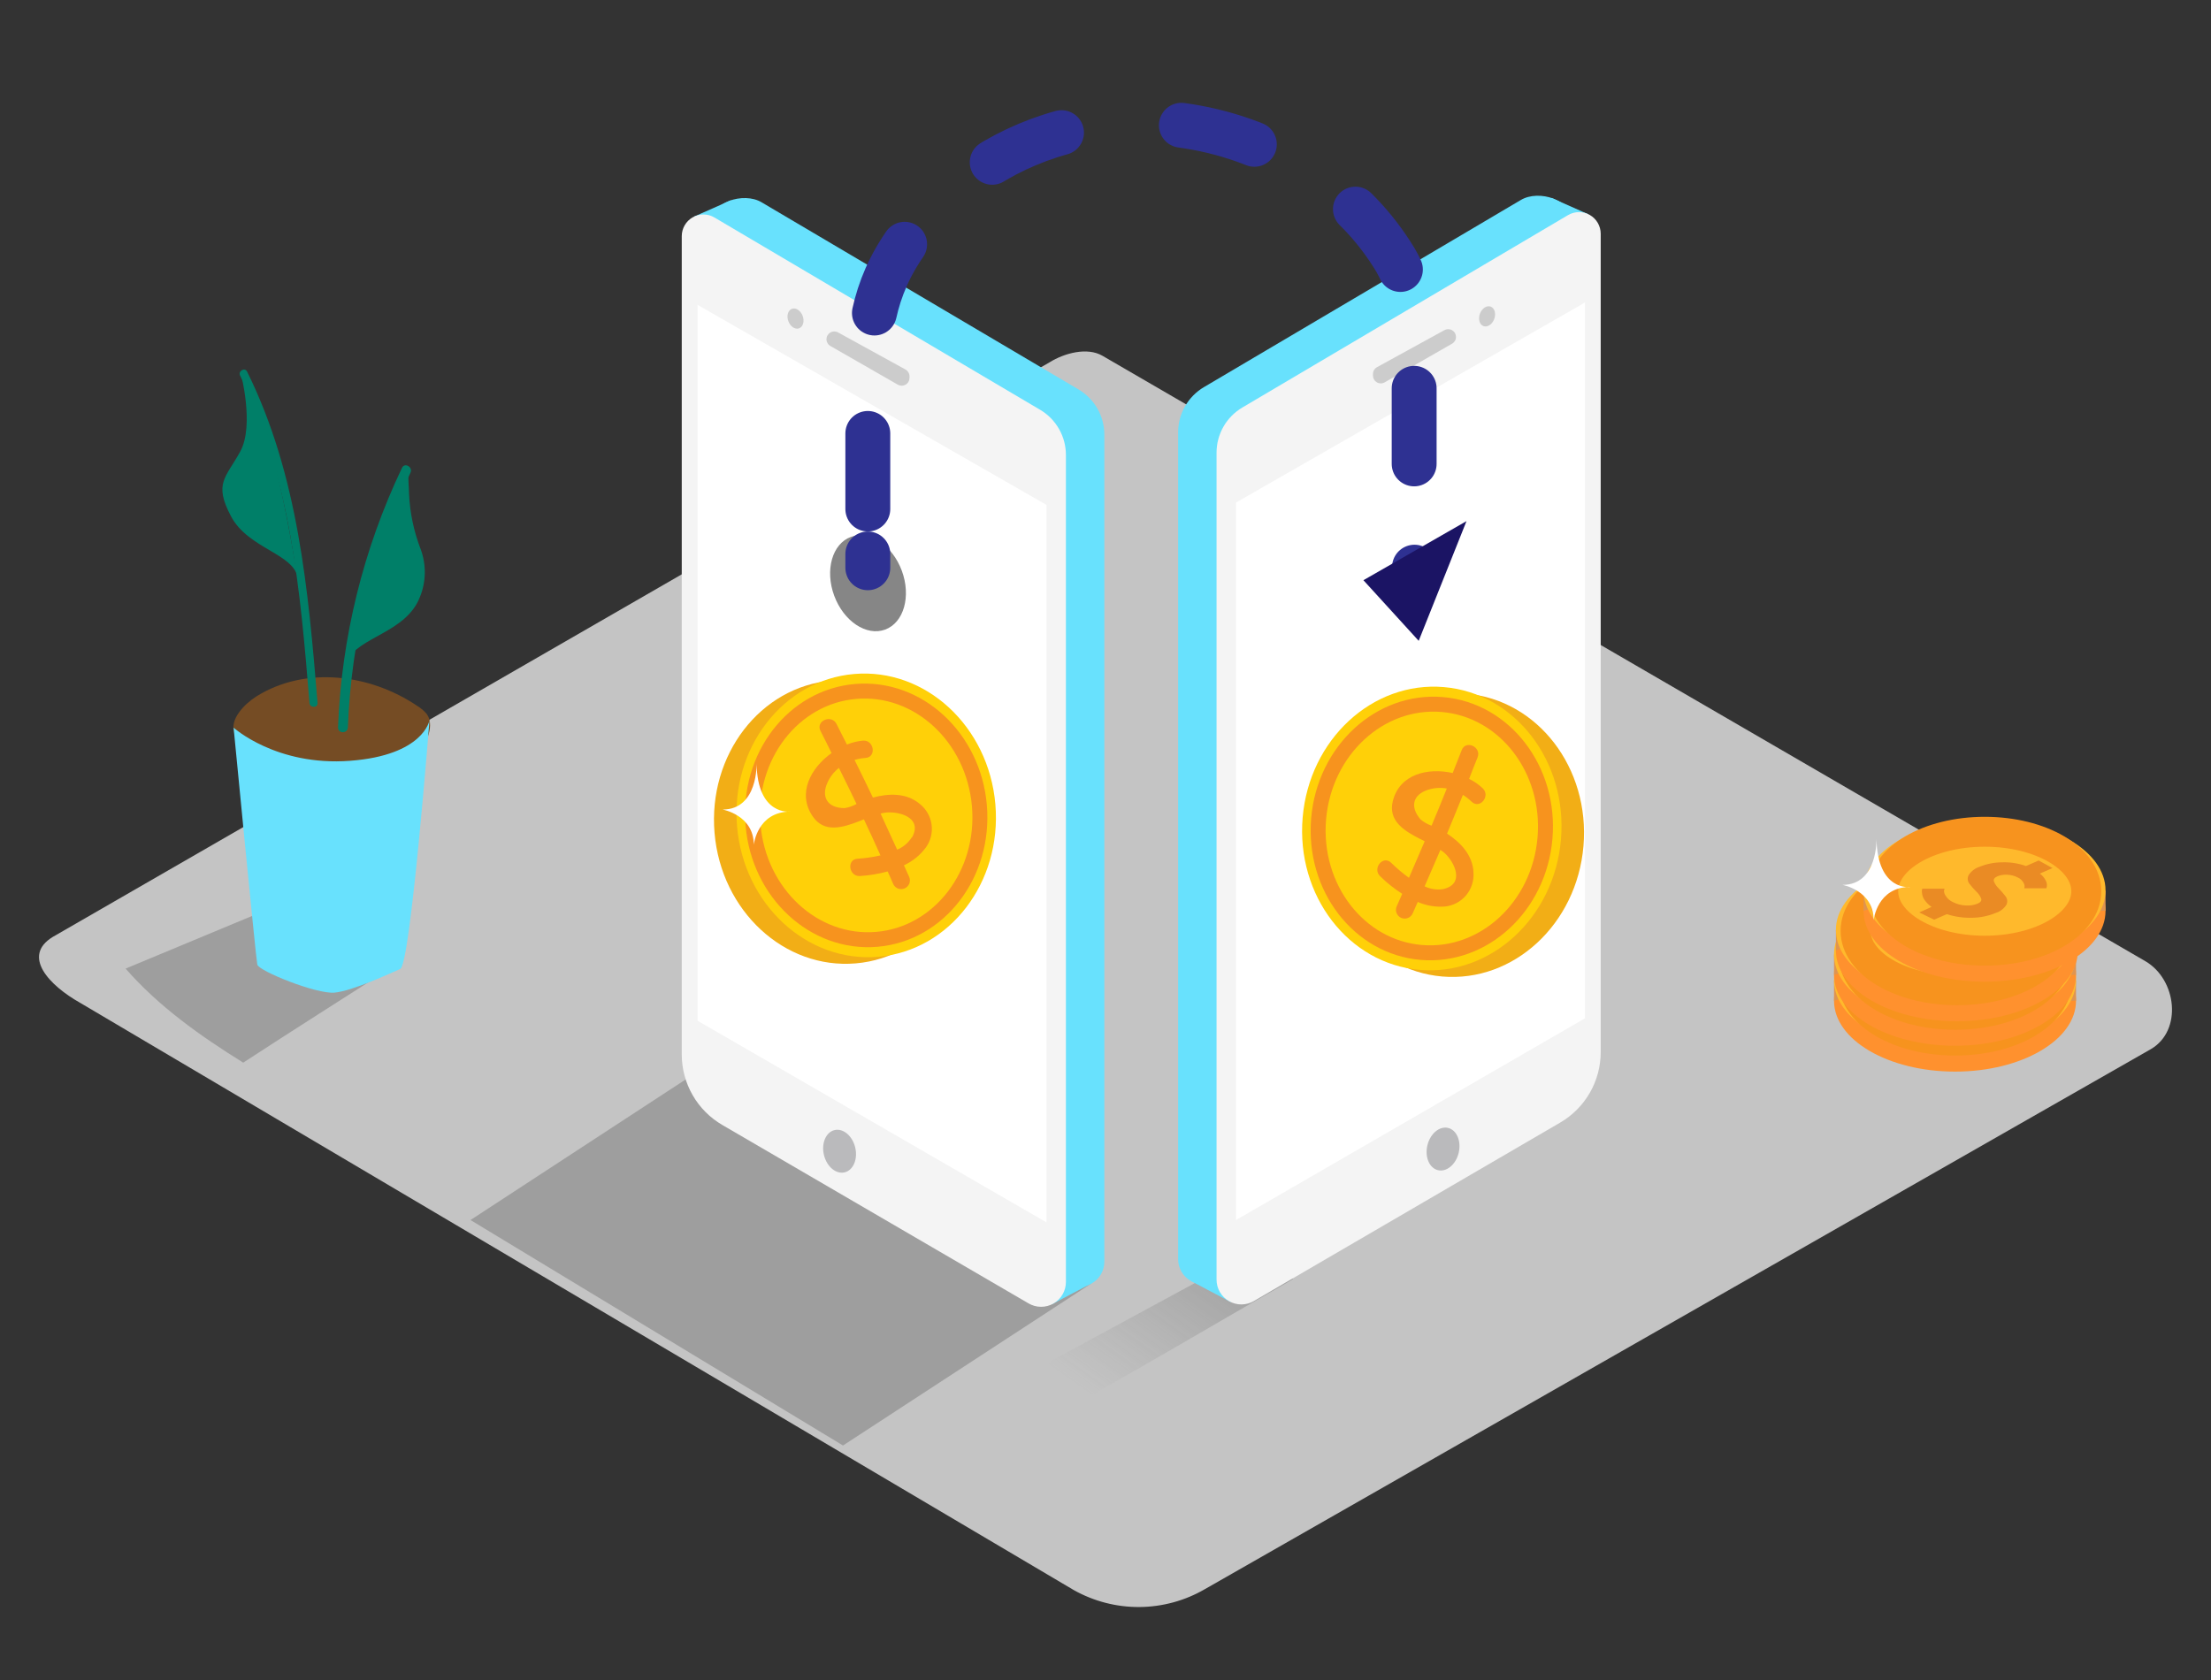 <svg width="150" height="114" viewBox="0 0 150 114" fill="none" xmlns="http://www.w3.org/2000/svg">
<rect x="0" y="0" width="150" height="114" fill="#333333" stroke="none"/>
<path d="M72.855 107.902L5.46 68.062C3.315 66.858 1.474 64.878 3.566 63.585L71.205 24.585C72.221 23.955 73.763 23.542 74.794 24.142L145.541 65.22C147.686 66.465 148.073 69.945 145.916 71.193L81.75 107.831C80.402 108.616 78.872 109.035 77.312 109.048C75.752 109.06 74.216 108.665 72.855 107.902Z" fill="#C4C4C4"/>
<path opacity="0.32" d="M87.727 86.793L85.02 84.918L68.422 93.918L71.797 95.917C77.164 92.977 82.421 89.842 87.727 86.793Z" fill="url(#paint0_linear)"/>
<path opacity="0.32" d="M138.971 70.965L128.79 63.885L112.193 72.885L123.923 79.826C123.923 79.826 133.5 74.085 138.971 70.965Z" fill="url(#paint1_linear)"/>
<path opacity="0.32" d="M47.321 72.723L31.92 82.788L57.191 98.088L74.055 87.082" fill="url(#paint2_linear)"/>
<path d="M49.598 13.586L47.1 14.692L49.5 15.75L50.081 14.508" fill="#68E1FD"/>
<path d="M72.375 87.067L51.596 74.958C50.759 74.471 50.064 73.773 49.581 72.933C49.098 72.094 48.844 71.142 48.844 70.173L48.188 15.172C48.188 13.728 50.438 12.993 51.671 13.728L73.17 26.426C73.703 26.741 74.145 27.189 74.453 27.727C74.76 28.265 74.921 28.874 74.921 29.493V85.612C74.923 85.91 74.845 86.204 74.696 86.462C74.547 86.721 74.332 86.935 74.073 87.083C73.814 87.231 73.52 87.308 73.222 87.305C72.924 87.302 72.631 87.22 72.375 87.067Z" fill="#68E1FD"/>
<path d="M74.055 87.082L71.336 88.518L71.651 86.625L73.537 86.283" fill="#68E1FD"/>
<path d="M69.784 88.447L49.005 76.338C48.168 75.851 47.473 75.153 46.99 74.313C46.507 73.474 46.253 72.522 46.252 71.553V16.027C46.252 15.767 46.32 15.512 46.45 15.287C46.581 15.062 46.768 14.876 46.994 14.747C47.219 14.618 47.475 14.552 47.735 14.554C47.995 14.556 48.249 14.627 48.472 14.76L70.564 27.806C71.097 28.121 71.539 28.569 71.846 29.107C72.153 29.645 72.315 30.254 72.315 30.873V86.992C72.315 87.288 72.237 87.579 72.089 87.835C71.94 88.092 71.727 88.304 71.47 88.452C71.214 88.6 70.922 88.677 70.626 88.676C70.33 88.675 70.04 88.596 69.784 88.447Z" fill="#F4F4F4"/>
<path d="M70.995 34.26L47.321 20.685V69.262L70.995 82.946V34.26Z" fill="white"/>
<path d="M57.301 79.552C57.888 79.412 58.21 78.657 58.02 77.865C57.831 77.074 57.203 76.545 56.617 76.685C56.031 76.825 55.709 77.581 55.898 78.372C56.087 79.164 56.715 79.692 57.301 79.552Z" fill="#BABABC"/>
<path d="M56.07 23.021C56.07 23.114 56.095 23.205 56.142 23.285C56.189 23.366 56.256 23.432 56.336 23.478L60.911 26.103C60.992 26.149 61.083 26.173 61.175 26.173C61.268 26.173 61.358 26.148 61.438 26.102C61.519 26.056 61.585 25.989 61.631 25.909C61.678 25.829 61.702 25.738 61.703 25.646V25.533C61.702 25.439 61.677 25.346 61.629 25.265C61.58 25.184 61.511 25.117 61.429 25.072L56.854 22.556C56.773 22.511 56.682 22.489 56.59 22.49C56.498 22.492 56.408 22.517 56.329 22.564C56.25 22.611 56.184 22.678 56.139 22.758C56.093 22.838 56.07 22.929 56.07 23.021Z" fill="#CCCCCC"/>
<path d="M54.214 22.278C54.482 22.179 54.59 21.803 54.455 21.437C54.32 21.072 53.993 20.857 53.725 20.956C53.457 21.055 53.349 21.431 53.484 21.797C53.619 22.162 53.946 22.377 54.214 22.278Z" fill="#CCCCCC"/>
<path d="M105.251 13.428L107.749 14.535L105.349 15.592L104.767 14.347" fill="#68E1FD"/>
<path d="M82.463 86.902L103.241 74.793C104.075 74.307 104.767 73.612 105.249 72.776C105.731 71.94 105.987 70.992 105.99 70.027L106.661 15.015C106.661 13.571 104.411 12.836 103.177 13.571L81.679 26.268C81.145 26.583 80.703 27.032 80.396 27.57C80.089 28.108 79.927 28.716 79.927 29.336V85.455C79.928 85.751 80.007 86.041 80.156 86.297C80.305 86.553 80.519 86.765 80.776 86.912C81.033 87.058 81.325 87.135 81.621 87.133C81.917 87.131 82.207 87.052 82.463 86.902Z" fill="#68E1FD"/>
<path d="M80.794 86.925L83.513 88.361L83.198 86.467L81.311 86.126" fill="#68E1FD"/>
<path d="M85.065 88.286L105.844 76.177C106.681 75.69 107.376 74.992 107.859 74.152C108.342 73.312 108.596 72.361 108.596 71.392V15.866C108.597 15.606 108.528 15.351 108.398 15.126C108.268 14.901 108.081 14.715 107.855 14.586C107.629 14.457 107.374 14.39 107.114 14.393C106.854 14.395 106.6 14.466 106.376 14.598L84.285 27.652C83.751 27.967 83.309 28.416 83.002 28.953C82.695 29.491 82.534 30.1 82.534 30.72V86.835C82.534 87.13 82.613 87.421 82.761 87.677C82.91 87.932 83.123 88.144 83.38 88.292C83.637 88.439 83.927 88.516 84.223 88.515C84.519 88.514 84.809 88.435 85.065 88.286Z" fill="#F4F4F4"/>
<path d="M83.854 34.102L107.528 20.527V69.101L83.854 82.788V34.102Z" fill="white"/>
<path d="M98.961 78.225C99.15 77.433 98.828 76.678 98.242 76.538C97.656 76.398 97.027 76.927 96.838 77.718C96.649 78.51 96.971 79.265 97.557 79.405C98.144 79.545 98.772 79.017 98.961 78.225Z" fill="#BABABC"/>
<path d="M98.779 22.863C98.779 22.956 98.754 23.047 98.707 23.128C98.66 23.208 98.593 23.275 98.513 23.321L93.938 25.946C93.857 25.992 93.766 26.016 93.674 26.016C93.581 26.015 93.49 25.991 93.41 25.945C93.33 25.898 93.264 25.832 93.218 25.752C93.171 25.672 93.147 25.581 93.146 25.488V25.376C93.147 25.282 93.172 25.189 93.22 25.108C93.269 25.027 93.338 24.96 93.42 24.915L97.995 22.402C98.076 22.358 98.166 22.335 98.258 22.337C98.349 22.338 98.439 22.363 98.518 22.41C98.597 22.456 98.663 22.522 98.709 22.602C98.754 22.681 98.778 22.772 98.779 22.863Z" fill="#CCCCCC"/>
<path d="M101.373 21.647C101.508 21.282 101.4 20.905 101.132 20.806C100.864 20.707 100.538 20.922 100.402 21.287C100.267 21.653 100.375 22.029 100.643 22.128C100.911 22.227 101.238 22.012 101.373 21.647Z" fill="#CCCCCC"/>
<path d="M60.052 42.721C61.319 42.252 61.824 40.464 61.182 38.728C60.539 36.992 58.992 35.964 57.725 36.433C56.459 36.901 55.953 38.689 56.596 40.425C57.238 42.162 58.786 43.189 60.052 42.721Z" fill="#868686"/>
<path d="M58.875 38.527V37.59" stroke="#2E3192" stroke-width="3.045" stroke-miterlimit="10" stroke-linecap="round"/>
<path d="M58.875 34.541V26.246C58.875 22.102 59.396 19.035 62.006 15.716C64.703 12.229 68.525 9.784 72.821 8.797C75.591 8.192 78.455 8.151 81.242 8.676C84.028 9.201 86.68 10.281 89.04 11.853C91.334 13.322 93.258 15.3 94.665 17.632C96.285 20.448 95.94 23.066 95.94 26.171V36.971" stroke="#2E3192" stroke-width="3.045" stroke-miterlimit="10" stroke-linecap="round" stroke-dasharray="5.13 8.2"/>
<path d="M95.963 38.486V39.423" stroke="#2E3192" stroke-width="3.045" stroke-miterlimit="10" stroke-linecap="round"/>
<path d="M92.498 39.371L99.491 35.362L96.248 43.485L92.498 39.371Z" fill="#1B1464"/>
<path opacity="0.32" d="M16.5 72.108C19.875 69.907 23.295 67.743 26.696 65.565L20.231 60.851L8.52 65.726C10.766 68.295 13.571 70.286 16.5 72.108Z" fill="url(#paint3_linear)"/>
<path d="M29.137 48.862C29.102 48.707 29.034 48.562 28.939 48.435C28.759 48.224 28.546 48.044 28.309 47.902C25.132 45.753 20.741 45.161 17.385 47.261C16.635 47.741 15.48 48.828 15.934 49.852C16.196 50.448 16.995 50.793 17.546 51.037C19.346 51.828 21.356 52.207 23.287 52.537C24 52.657 24.716 52.777 25.436 52.845C25.933 52.893 26.434 52.816 26.893 52.619C27.352 52.422 27.754 52.113 28.061 51.72C28.56 51.078 29.362 49.777 29.137 48.862Z" fill="#754C24"/>
<path d="M15.848 49.376C15.848 49.376 18.743 52.001 23.745 51.626C28.748 51.251 29.138 48.873 29.138 48.873C29.138 48.873 27.844 65.452 27.158 65.748C26.471 66.045 23.918 67.248 22.688 67.357C21.458 67.466 17.554 65.887 17.456 65.456C17.359 65.025 15.848 49.376 15.848 49.376Z" fill="#68E1FD"/>
<path d="M16.762 25.215C16.609 24.903 16.136 25.177 16.29 25.488C19.714 32.388 20.381 40.158 20.996 47.703C21.022 48.048 21.57 48.052 21.544 47.703C20.917 40.057 20.231 32.205 16.762 25.215Z" fill="#007F68"/>
<path d="M16.324 25.278C16.324 25.278 17.28 28.86 16.294 30.648C15.307 32.437 14.49 32.797 15.671 35.032C16.852 37.267 20.002 37.56 20.212 39.277C20.422 40.995 18.701 28.32 16.324 25.278Z" fill="#007F68"/>
<path d="M27.274 31.743C24.645 37.263 23.167 43.259 22.931 49.368C22.931 49.792 23.58 49.792 23.599 49.368C23.828 43.376 25.273 37.493 27.848 32.077C28.028 31.695 27.454 31.361 27.274 31.743Z" fill="#007F68"/>
<path d="M27.75 33.491C27.75 33.116 27.671 32.426 27.709 31.792C27.584 31.875 27.459 31.955 27.334 32.032C26.032 35.193 24.094 42.618 23.509 44.895C24.3 43.192 27.54 42.96 28.489 40.511C28.909 39.479 28.929 38.328 28.545 37.282C28.075 36.07 27.806 34.789 27.75 33.491Z" fill="#007F68"/>
<path d="M132.634 72.716C137.167 72.716 140.843 70.563 140.843 67.908C140.843 65.253 137.167 63.101 132.634 63.101C128.1 63.101 124.425 65.253 124.425 67.908C124.425 70.563 128.1 72.716 132.634 72.716Z" fill="#FF912E"/>
<path d="M124.425 67.908V66.517L125.318 67.627L124.425 67.908Z" fill="#E0944F"/>
<path d="M140.842 66.517V67.908H139.8L140.561 66.791L140.842 66.517Z" fill="#E0944F"/>
<path d="M132.634 71.325C137.167 71.325 140.843 69.172 140.843 66.517C140.843 63.862 137.167 61.71 132.634 61.71C128.1 61.71 124.425 63.862 124.425 66.517C124.425 69.172 128.1 71.325 132.634 71.325Z" fill="#FFB92C"/>
<path d="M136.796 65.876C136.855 65.992 136.877 66.122 136.86 66.251L136.826 66.378H135.326C135.339 66.337 135.348 66.294 135.352 66.251C135.347 66.153 135.316 66.059 135.262 65.977C135.175 65.829 135.044 65.713 134.887 65.643C134.669 65.53 134.428 65.467 134.182 65.46C133.955 65.442 133.727 65.477 133.515 65.561C133.305 65.651 133.224 65.768 133.271 65.913C133.342 66.091 133.45 66.251 133.59 66.382C133.752 66.546 133.903 66.721 134.044 66.903C134.11 66.982 134.154 67.078 134.168 67.18C134.183 67.282 134.168 67.387 134.126 67.481C133.962 67.753 133.703 67.954 133.399 68.047C132.896 68.256 132.357 68.368 131.812 68.377C131.224 68.397 130.636 68.315 130.076 68.133L129.214 68.508L128.205 68.017L129.041 67.642C128.89 67.537 128.755 67.411 128.64 67.267C128.554 67.169 128.486 67.056 128.441 66.933C128.412 66.846 128.395 66.755 128.389 66.663C128.379 66.601 128.379 66.538 128.389 66.476L128.419 66.405H129.919C129.903 66.454 129.89 66.504 129.881 66.555C129.887 66.677 129.929 66.796 130.001 66.896C130.121 67.083 130.293 67.23 130.496 67.32C130.767 67.456 131.063 67.532 131.366 67.545C131.64 67.563 131.914 67.52 132.169 67.417C132.376 67.327 132.454 67.21 132.401 67.065C132.328 66.886 132.215 66.725 132.071 66.596C131.906 66.433 131.753 66.259 131.614 66.075C131.548 65.994 131.507 65.897 131.496 65.793C131.484 65.69 131.503 65.586 131.55 65.493C131.725 65.219 131.99 65.015 132.3 64.916C132.784 64.72 133.301 64.619 133.822 64.616C134.375 64.597 134.926 64.682 135.446 64.867L136.305 64.492L137.246 65.006L136.384 65.381C136.563 65.506 136.705 65.677 136.796 65.876Z" fill="#EA8B24"/>
<path d="M132.649 70.612C136.453 70.612 139.538 68.806 139.538 66.577C139.538 64.349 136.453 62.542 132.649 62.542C128.844 62.542 125.76 64.349 125.76 66.577C125.76 68.806 128.844 70.612 132.649 70.612Z" stroke="#F7931E" stroke-width="2.03" stroke-miterlimit="10"/>
<path d="M132.634 70.961C137.167 70.961 140.843 68.808 140.843 66.153C140.843 63.498 137.167 61.346 132.634 61.346C128.1 61.346 124.425 63.498 124.425 66.153C124.425 68.808 128.1 70.961 132.634 70.961Z" fill="#FF912E"/>
<path d="M124.425 66.153V64.766L125.318 65.876L124.425 66.153Z" fill="#E0944F"/>
<path d="M140.842 64.766V66.153H139.8L140.561 65.04L140.842 64.766Z" fill="#E0944F"/>
<path d="M132.634 69.573C137.167 69.573 140.843 67.421 140.843 64.766C140.843 62.111 137.167 59.958 132.634 59.958C128.1 59.958 124.425 62.111 124.425 64.766C124.425 67.421 128.1 69.573 132.634 69.573Z" fill="#FFB92C"/>
<path d="M136.796 64.125C136.855 64.24 136.877 64.371 136.86 64.5L136.826 64.627H135.326C135.339 64.585 135.348 64.543 135.353 64.5C135.347 64.402 135.316 64.308 135.263 64.226C135.175 64.078 135.044 63.962 134.888 63.892C134.669 63.779 134.428 63.716 134.183 63.708C133.955 63.691 133.727 63.725 133.515 63.81C133.305 63.9 133.224 64.017 133.271 64.162C133.342 64.34 133.45 64.5 133.59 64.631C133.752 64.795 133.903 64.969 134.044 65.152C134.111 65.231 134.154 65.327 134.168 65.429C134.183 65.531 134.168 65.635 134.126 65.73C133.962 66.001 133.703 66.203 133.399 66.296C132.896 66.505 132.357 66.617 131.813 66.626C131.224 66.646 130.636 66.563 130.076 66.382L129.214 66.757L128.224 66.277L129.06 65.902C128.909 65.797 128.773 65.671 128.659 65.527C128.573 65.429 128.505 65.316 128.46 65.193C128.431 65.106 128.414 65.015 128.408 64.923C128.397 64.861 128.397 64.798 128.408 64.736L128.438 64.665H129.938C129.922 64.714 129.909 64.764 129.9 64.815C129.906 64.938 129.948 65.056 130.02 65.156C130.14 65.343 130.312 65.49 130.515 65.58C130.786 65.716 131.082 65.792 131.385 65.805C131.659 65.823 131.933 65.78 132.188 65.677C132.395 65.587 132.473 65.47 132.42 65.325C132.346 65.146 132.234 64.985 132.09 64.856C131.925 64.693 131.772 64.519 131.633 64.335C131.567 64.254 131.526 64.157 131.514 64.053C131.503 63.95 131.522 63.846 131.569 63.753C131.744 63.48 132.009 63.275 132.319 63.176C132.815 62.985 133.343 62.892 133.875 62.902C134.427 62.883 134.978 62.968 135.499 63.153L136.357 62.778L137.299 63.292L136.436 63.667C136.591 63.788 136.715 63.945 136.796 64.125Z" fill="#EA8B24"/>
<path d="M132.649 68.861C136.453 68.861 139.538 67.054 139.538 64.826C139.538 62.597 136.453 60.791 132.649 60.791C128.844 60.791 125.76 62.597 125.76 64.826C125.76 67.054 128.844 68.861 132.649 68.861Z" stroke="#F7931E" stroke-width="2.03" stroke-miterlimit="10"/>
<path d="M132.761 69.3C137.295 69.3 140.97 67.147 140.97 64.492C140.97 61.837 137.295 59.685 132.761 59.685C128.228 59.685 124.552 61.837 124.552 64.492C124.552 67.147 128.228 69.3 132.761 69.3Z" fill="#FF912E"/>
<path d="M124.552 64.492V63.101L125.445 64.211L124.552 64.492Z" fill="#E0944F"/>
<path d="M140.97 63.101V64.492H139.927L140.692 63.375L140.97 63.101Z" fill="#E0944F"/>
<path d="M132.761 67.908C137.295 67.908 140.97 65.756 140.97 63.101C140.97 60.446 137.295 58.293 132.761 58.293C128.228 58.293 124.552 60.446 124.552 63.101C124.552 65.756 128.228 67.908 132.761 67.908Z" fill="#FFB92C"/>
<path d="M136.924 62.46C136.982 62.575 137.005 62.706 136.988 62.835L136.954 62.962H135.454C135.467 62.92 135.475 62.878 135.48 62.835C135.474 62.737 135.443 62.643 135.39 62.561C135.303 62.413 135.172 62.296 135.015 62.227C134.797 62.114 134.556 62.051 134.31 62.043C134.083 62.026 133.854 62.06 133.643 62.145C133.433 62.235 133.351 62.352 133.399 62.497C133.469 62.675 133.578 62.835 133.718 62.966C133.879 63.13 134.031 63.304 134.171 63.487C134.238 63.566 134.281 63.662 134.296 63.764C134.31 63.866 134.296 63.97 134.254 64.065C134.089 64.337 133.83 64.538 133.526 64.631C133.023 64.84 132.485 64.952 131.94 64.961C131.352 64.981 130.764 64.898 130.204 64.717L129.341 65.092L128.333 64.601L129.169 64.226C129.017 64.121 128.882 63.995 128.768 63.851C128.681 63.753 128.614 63.639 128.569 63.517C128.54 63.43 128.522 63.339 128.516 63.247C128.506 63.185 128.506 63.122 128.516 63.06L128.546 62.988H130.046C130.031 63.037 130.018 63.088 130.009 63.138C130.015 63.261 130.057 63.38 130.129 63.48C130.248 63.666 130.421 63.814 130.624 63.903C130.894 64.039 131.191 64.116 131.494 64.128C131.767 64.147 132.042 64.103 132.296 64.001C132.504 63.911 132.581 63.793 132.529 63.648C132.455 63.469 132.342 63.309 132.199 63.18C132.034 63.017 131.881 62.843 131.741 62.658C131.676 62.578 131.635 62.48 131.623 62.377C131.612 62.274 131.631 62.17 131.678 62.077C131.853 61.803 132.118 61.599 132.428 61.5C132.911 61.304 133.428 61.202 133.95 61.2C134.502 61.181 135.053 61.266 135.574 61.451L136.433 61.076L137.374 61.59L136.511 61.965C136.69 62.09 136.833 62.261 136.924 62.46Z" fill="#EA8B24"/>
<path d="M132.776 67.196C136.581 67.196 139.665 65.389 139.665 63.161C139.665 60.932 136.581 59.126 132.776 59.126C128.972 59.126 125.887 60.932 125.887 63.161C125.887 65.389 128.972 67.196 132.776 67.196Z" stroke="#F7931E" stroke-width="2.03" stroke-miterlimit="10"/>
<path d="M134.636 66.615C139.17 66.615 142.845 64.462 142.845 61.807C142.845 59.152 139.17 56.999 134.636 56.999C130.103 56.999 126.428 59.152 126.428 61.807C126.428 64.462 130.103 66.615 134.636 66.615Z" fill="#FF912E"/>
<path d="M126.428 61.803V60.416L127.32 61.526L126.428 61.803Z" fill="#E0944F"/>
<path d="M142.845 60.416V61.803H141.802L142.568 60.69L142.845 60.416Z" fill="#E0944F"/>
<path d="M134.636 65.223C139.17 65.223 142.845 63.071 142.845 60.416C142.845 57.761 139.17 55.608 134.636 55.608C130.103 55.608 126.428 57.761 126.428 60.416C126.428 63.071 130.103 65.223 134.636 65.223Z" fill="#FFB92C"/>
<path d="M138.799 59.775C138.857 59.89 138.88 60.021 138.863 60.15L138.829 60.277H137.329C137.342 60.236 137.35 60.193 137.355 60.15C137.349 60.052 137.318 59.958 137.265 59.876C137.178 59.728 137.047 59.611 136.89 59.542C136.672 59.429 136.431 59.366 136.185 59.358C135.958 59.341 135.729 59.376 135.518 59.46C135.308 59.55 135.226 59.667 135.274 59.812C135.344 59.99 135.453 60.15 135.593 60.281C135.754 60.445 135.906 60.619 136.046 60.802C136.113 60.881 136.156 60.977 136.171 61.079C136.185 61.181 136.171 61.285 136.129 61.38C135.964 61.651 135.705 61.853 135.401 61.946C134.898 62.155 134.36 62.267 133.815 62.276C133.227 62.296 132.639 62.213 132.079 62.032L131.216 62.407L130.208 61.916L131.044 61.541C130.892 61.436 130.757 61.31 130.643 61.166C130.556 61.068 130.489 60.955 130.444 60.832C130.415 60.745 130.397 60.654 130.391 60.562C130.381 60.5 130.381 60.437 130.391 60.375L130.421 60.303H131.921C131.906 60.352 131.893 60.403 131.884 60.453C131.89 60.576 131.932 60.695 132.004 60.795C132.123 60.982 132.296 61.129 132.499 61.218C132.769 61.354 133.066 61.431 133.369 61.443C133.642 61.462 133.917 61.419 134.171 61.316C134.379 61.226 134.456 61.108 134.404 60.963C134.33 60.784 134.217 60.624 134.074 60.495C133.909 60.332 133.756 60.158 133.616 59.973C133.551 59.893 133.51 59.795 133.498 59.692C133.487 59.589 133.506 59.485 133.553 59.392C133.728 59.118 133.993 58.914 134.303 58.815C134.786 58.619 135.303 58.517 135.825 58.515C136.377 58.496 136.928 58.581 137.449 58.766L138.308 58.391L139.249 58.905L138.386 59.28C138.565 59.405 138.708 59.576 138.799 59.775Z" fill="#EA8B24"/>
<path d="M134.651 64.511C138.456 64.511 141.54 62.704 141.54 60.476C141.54 58.247 138.456 56.441 134.651 56.441C130.847 56.441 127.762 58.247 127.762 60.476C127.762 62.704 130.847 64.511 134.651 64.511Z" stroke="#F7931E" stroke-width="2.03" stroke-miterlimit="10"/>
<path d="M127.305 56.902C127.305 56.902 127.414 60.045 124.999 60.045C124.999 60.045 127.114 60.42 127.114 62.433C127.114 62.433 127.343 60.183 129.611 60.183C129.611 60.202 127.369 60.51 127.305 56.902Z" fill="white"/>
<path d="M58.058 65.372C62.897 64.959 66.453 60.328 66.001 55.029C65.549 49.73 61.259 45.769 56.42 46.182C51.581 46.595 48.025 51.226 48.477 56.525C48.93 61.824 53.219 65.785 58.058 65.372Z" fill="#F2AE16"/>
<path d="M59.586 64.925C64.425 64.512 67.981 59.881 67.529 54.582C67.076 49.283 62.787 45.322 57.948 45.735C53.109 46.148 49.553 50.779 50.005 56.078C50.457 61.377 54.747 65.338 59.586 64.925Z" fill="#FFD008"/>
<path d="M59.485 63.741C63.726 63.379 66.842 59.319 66.445 54.674C66.049 50.029 62.289 46.557 58.049 46.919C53.808 47.281 50.692 51.34 51.089 55.986C51.485 60.631 55.245 64.103 59.485 63.741Z" stroke="#F7931E" stroke-width="1.015" stroke-miterlimit="10"/>
<path d="M62.389 54.543C61.493 53.793 60.293 53.831 59.22 54.12C58.81 53.265 58.395 52.413 57.975 51.566C58.22 51.494 58.471 51.449 58.725 51.431C59.475 51.375 59.306 50.201 58.549 50.257C58.174 50.291 57.806 50.38 57.458 50.523C57.221 50.055 56.989 49.586 56.749 49.121C56.4 48.446 55.316 48.922 55.665 49.601C55.92 50.096 56.168 50.595 56.415 51.101C55.009 52.098 54.064 53.831 55.136 55.398C55.924 56.553 57.191 56.148 58.283 55.728L58.609 55.597C58.994 56.41 59.369 57.226 59.734 58.046C59.219 58.162 58.697 58.237 58.17 58.271C57.42 58.32 57.589 59.493 58.346 59.445C58.98 59.405 59.609 59.301 60.221 59.133C60.349 59.418 60.48 59.7 60.596 59.981C60.66 60.125 60.778 60.237 60.925 60.294C61.071 60.35 61.234 60.346 61.378 60.283C61.522 60.219 61.635 60.101 61.691 59.954C61.748 59.808 61.744 59.645 61.68 59.501C61.564 59.238 61.444 58.976 61.324 58.717C61.908 58.449 62.416 58.039 62.801 57.525C63.134 57.072 63.277 56.507 63.2 55.95C63.123 55.394 62.832 54.889 62.389 54.543ZM57.296 54.836C56.145 54.836 55.691 54.086 56.138 53.103C56.313 52.714 56.58 52.372 56.914 52.106C57.319 52.921 57.718 53.737 58.11 54.555C57.859 54.696 57.585 54.791 57.3 54.836H57.296ZM61.856 56.823C61.619 57.195 61.273 57.486 60.866 57.656C60.494 56.838 60.119 56.022 59.741 55.207C59.846 55.181 59.948 55.155 60.056 55.143C60.964 55.027 62.625 55.466 61.875 56.823H61.856Z" fill="#F7931E"/>
<path d="M107.426 57.416C107.879 52.117 104.323 47.486 99.484 47.072C94.644 46.659 90.355 50.62 89.903 55.92C89.45 61.219 93.006 65.85 97.845 66.263C102.684 66.676 106.974 62.715 107.426 57.416Z" fill="#F2AE16"/>
<path d="M105.9 56.967C106.352 51.668 102.796 47.037 97.957 46.624C93.118 46.211 88.828 50.172 88.376 55.471C87.923 60.77 91.48 65.401 96.319 65.814C101.158 66.227 105.447 62.266 105.9 56.967Z" fill="#FFD008"/>
<path d="M104.816 56.875C105.213 52.23 102.096 48.17 97.856 47.808C93.615 47.446 89.856 50.918 89.459 55.563C89.063 60.209 92.179 64.268 96.42 64.63C100.66 64.992 104.419 61.52 104.816 56.875Z" stroke="#F7931E" stroke-width="1.015" stroke-miterlimit="10"/>
<path d="M99.964 59.212C99.93 58.046 99.097 57.172 98.171 56.565C98.536 55.692 98.895 54.817 99.247 53.94C99.46 54.072 99.659 54.227 99.84 54.401C100.387 54.933 101.145 54.026 100.59 53.49C100.316 53.232 100.005 53.017 99.667 52.852C99.859 52.365 100.042 51.877 100.245 51.39C100.519 50.681 99.439 50.186 99.165 50.902C98.966 51.42 98.76 51.937 98.554 52.455C96.874 52.08 94.954 52.518 94.492 54.36C94.155 55.717 95.299 56.396 96.341 56.928L96.656 57.086C96.304 57.913 95.947 58.74 95.587 59.565C95.159 59.257 94.755 58.916 94.38 58.545C93.836 58.008 93.082 58.92 93.63 59.456C94.087 59.905 94.59 60.306 95.13 60.652C95.002 60.937 94.879 61.218 94.755 61.503C94.692 61.646 94.689 61.808 94.745 61.954C94.8 62.099 94.912 62.217 95.054 62.281C95.196 62.345 95.358 62.351 95.504 62.297C95.65 62.242 95.769 62.132 95.835 61.991C95.955 61.728 96.067 61.466 96.184 61.203C96.773 61.461 97.418 61.567 98.059 61.511C98.611 61.447 99.117 61.172 99.472 60.744C99.827 60.315 100.003 59.767 99.964 59.212ZM96.375 55.605C95.625 54.735 95.861 53.913 96.896 53.587C97.304 53.46 97.736 53.432 98.156 53.505C97.819 54.347 97.474 55.188 97.121 56.028C96.849 55.933 96.596 55.79 96.375 55.605ZM97.927 60.33C97.492 60.4 97.046 60.336 96.649 60.146C97.011 59.323 97.369 58.498 97.721 57.671C97.807 57.731 97.897 57.791 97.98 57.862C98.666 58.462 99.424 59.988 97.912 60.33H97.927Z" fill="#F7931E"/>
<path d="M51.33 51.791C51.33 51.791 51.439 54.933 49.024 54.933C49.024 54.933 51.139 55.308 51.139 57.322C51.139 57.322 51.367 55.072 53.636 55.072C53.625 55.076 51.375 55.383 51.33 51.791Z" fill="white"/>
<defs>
<linearGradient id="paint0_linear" x1="74.662" y1="95.16" x2="82.702" y2="83.831" gradientUnits="userSpaceOnUse">
<stop stop-color="#666666" stop-opacity="0"/>
<stop offset="1" stop-color="#4D4D4D"/>
</linearGradient>
<linearGradient id="paint1_linear" x1="8834.57" y1="3315.42" x2="9094.17" y2="2700.95" gradientUnits="userSpaceOnUse">
<stop stop-color="#666666" stop-opacity="0"/>
<stop offset="1" stop-color="#4D4D4D"/>
</linearGradient>
<linearGradient id="paint2_linear" x1="5493.04" y1="6216.89" x2="5951.61" y2="5143.27" gradientUnits="userSpaceOnUse">
<stop stop-color="#666666" stop-opacity="0"/>
<stop offset="1" stop-color="#4D4D4D"/>
</linearGradient>
<linearGradient id="paint3_linear" x1="711.032" y1="2110.62" x2="839.527" y2="1916.92" gradientUnits="userSpaceOnUse">
<stop stop-color="#666666" stop-opacity="0"/>
<stop offset="1" stop-color="#4D4D4D"/>
</linearGradient>
</defs>
</svg>
